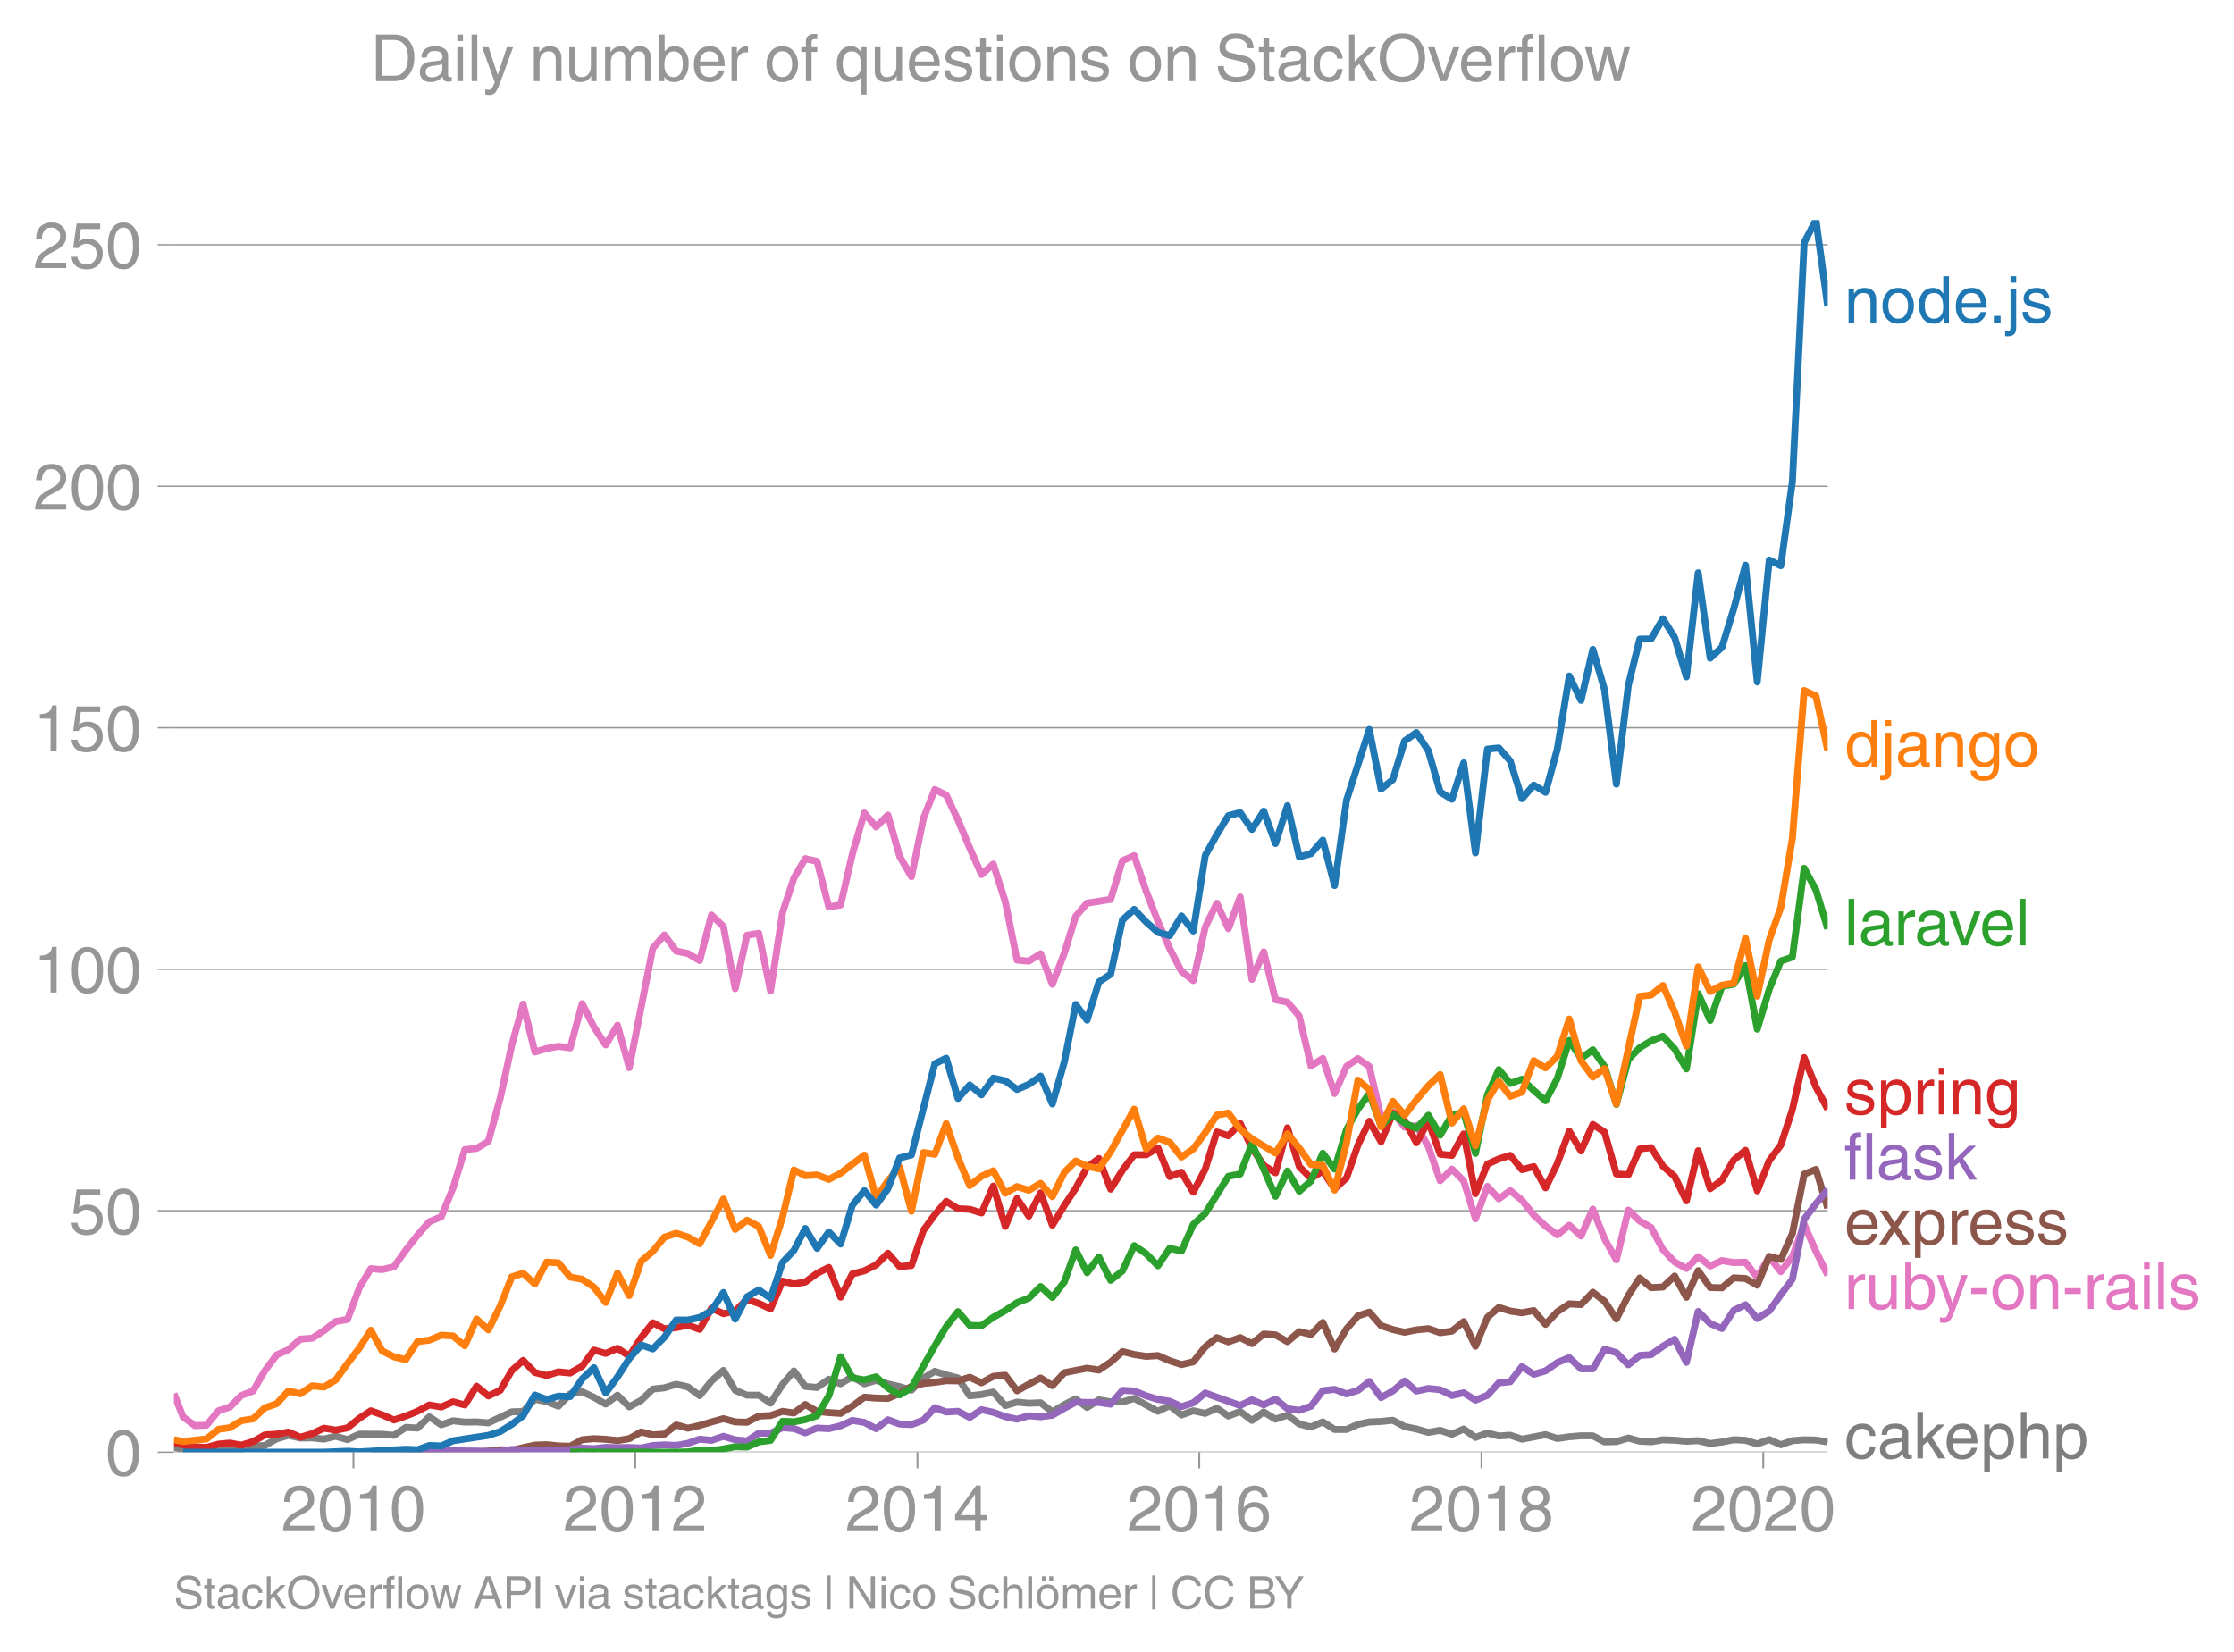 <svg height="475.651" viewBox="0 0 482.399 356.738" width="643.199" xmlns="http://www.w3.org/2000/svg" xmlns:xlink="http://www.w3.org/1999/xlink"><defs><style>*{stroke-linecap:butt;stroke-linejoin:round}</style></defs><g id="figure_1"><path d="M0 356.738h482.399V0H0z" fill="none" id="patch_1"/><g id="axes_1"><path d="M37.556 313.628h357.12V47.516H37.556z" fill="none" id="patch_2"/><path clip-path="url(#pf73371655e)" d="M37.556 312.585l1.96.471 2.541.398 2.543.04 7.5-.505 2.545-.682 2.543-.126 2.542-1.439 2.543-.748 2.584.572 2.542-.032 2.545.268 2.54-.616 2.543.717 2.584-1.178 4.917.034 2.544.219 2.542-1.7 2.543.135 2.542-2.423 2.585 1.716 2.542-.858 2.544.286 2.541-.042 2.543.21 5.043-2.39 2.458-.066 2.544-2.657 2.542.504 2.543.992 2.542-2.64 2.585-.472 2.542 1.2 2.544 1.458 2.541-1.91 2.543 2.516 2.584-1.413 2.5-2.427 2.5-.265 2.544-.776 2.543.574 2.542 1.895 2.543-3.173 2.584-2.288 2.542 4.313 2.545 1.037 2.54.006 2.543 1.71 2.584-4.038 2.46-2.91 2.457 3.347 2.544.222 2.542-1.77 2.543.97 2.543-1.541 2.584 1.547 2.542-.735 2.544.769 2.541.587 2.543.759 2.584-2.625 2.46-1.455 2.457.782 2.544.661 2.542 3.848 2.543-.267 2.542-.54 2.585 2.927 2.542-.753 2.544.248 2.541-.109 2.543 1.96 2.584-1.548 2.459-1.249 2.457 1.855 2.545-1.643 2.542.431 2.543.02 2.542-.76 5.127 2.777 2.544-1.23 2.541 2.03 2.543-.919 2.584.572 2.5-1.117 2.5 1.69 2.544-.991 2.542 1.932 2.543-1.828 2.543 1.56 2.584-.876 2.542 1.924 2.545.633 2.54-1.085 2.543 1.624h2.584l2.46-1.085 2.457-.53 2.544-.113 2.542-.257 2.543 1.37 2.542.514 2.585.74 2.542-.455 2.544.859 2.541-1.137 2.543 1.81 2.584-.942 2.46.637 2.456-.166 2.545.851 5.085-.973 2.542.828 2.585-.37 2.542-.215 2.544.013 2.541 1.308 2.543-.063 2.584-.774 2.459.678 2.457.13 2.545-.423 2.542.086 2.543.227 2.542-.126 2.584.606 2.543-.306 2.544-.501 2.541.118 2.542.79 2.585-.942 2.5 1.107 2.5-.872 2.544-.187 2.542.053 2.543.4h0" fill="none" stroke="#7f7f7f" stroke-linecap="square" stroke-width="1.5" id="line2d_1"/><g id="matplotlib.axis_1"><g id="xtick_1"><g id="line2d_2"><defs><path d="M0 0v3.5" id="mdd33cb962c" stroke="#969696" stroke-width=".4"/></defs><use x="76.319" xlink:href="#mdd33cb962c" y="313.628" fill="#969696" stroke="#969696" stroke-width=".4"/></g><g transform="matrix(.14 0 0 -.14 60.748 330.678)" fill="#969696" id="text_1"><defs><path d="M4.39 45.125q0 12.39 6.391 18.781 6.406 6.407 17.938 6.407 9.656 0 15.812-5.86 6.157-5.86 6.157-15.14 0-7.22-3.547-12.188-3.532-4.953-10.422-8.703l-12.11-6.64Q13.922 15.921 12.5 8.296h38.188V0H2.593q.39 9.906 4.297 16.5 3.906 6.594 12.203 11.375l12.593 7.328q5.032 2.89 7.329 5.984 2.297 3.094 2.297 8.516 0 5.375-3.766 9.031-3.75 3.672-10.156 3.672-7.078 0-10.594-4.672-3.516-4.656-3.61-12.609z" id="HelveticaWorld-Regular-50"/><path d="M42.484 34.188q0 14.109-3.734 21.156-3.734 7.062-10.969 7.062-7.078 0-10.89-7.062-3.797-7.047-3.797-21.157 0-13.671 3.75-20.937Q20.609 6 27.78 6q7.235 0 10.969 7 3.734 7.016 3.734 21.188zm9.422 0q0-17.297-6.25-26.704-6.25-9.39-17.875-9.39-12.062 0-18.062 9.734-6 9.75-6 26.36 0 17.03 6.14 26.578 6.157 9.547 17.922 9.547 11.625 0 17.875-9.5t6.25-26.626z" id="HelveticaWorld-Regular-48"/><path d="M35.89 0h-9.374v49.906H10.109v6.985q8.594.28 12.782 2.75Q27.094 62.109 29 70.313h6.89z" id="HelveticaWorld-Regular-49"/></defs><use xlink:href="#HelveticaWorld-Regular-50"/><use x="55.615" xlink:href="#HelveticaWorld-Regular-48"/><use x="111.23" xlink:href="#HelveticaWorld-Regular-49"/><use x="166.846" xlink:href="#HelveticaWorld-Regular-48"/></g></g><g id="xtick_2"><use x="137.173" xlink:href="#mdd33cb962c" y="313.628" fill="#969696" stroke="#969696" stroke-width=".4" id="line2d_3"/><g transform="matrix(.14 0 0 -.14 121.602 330.678)" fill="#969696" id="text_2"><use xlink:href="#HelveticaWorld-Regular-50"/><use x="55.615" xlink:href="#HelveticaWorld-Regular-48"/><use x="111.23" xlink:href="#HelveticaWorld-Regular-49"/><use x="166.846" xlink:href="#HelveticaWorld-Regular-50"/></g></g><g id="xtick_3"><use x="198.11" xlink:href="#mdd33cb962c" y="313.628" fill="#969696" stroke="#969696" stroke-width=".4" id="line2d_4"/><g transform="matrix(.14 0 0 -.14 182.54 330.678)" fill="#969696" id="text_3"><defs><path d="M10.594 24.703h22.61v31.89h-.188zM42 17.093V0h-8.797v17.094H2.484v8.593L34.72 70.314H42v-45.61h10.297v-7.61z" id="HelveticaWorld-Regular-52"/></defs><use xlink:href="#HelveticaWorld-Regular-50"/><use x="55.615" xlink:href="#HelveticaWorld-Regular-48"/><use x="111.23" xlink:href="#HelveticaWorld-Regular-49"/><use x="166.846" xlink:href="#HelveticaWorld-Regular-52"/></g></g><g id="xtick_4"><use x="258.964" xlink:href="#mdd33cb962c" y="313.628" fill="#969696" stroke="#969696" stroke-width=".4" id="line2d_5"/><g transform="matrix(.14 0 0 -.14 243.393 330.678)" fill="#969696" id="text_4"><defs><path d="M14.11 21.578q0-6.875 4.093-11.234Q22.313 6 28.906 6q6.297 0 10.032 4.438 3.734 4.453 3.734 11.687 0 6.297-3.688 10.547-3.687 4.25-10.468 4.25-6.594 0-10.5-4.156-3.907-4.157-3.907-11.188zM41.702 51.61q-.984 5.375-3.984 8.078-3 2.72-8.125 2.72-8.11 0-12.36-7.923-4.25-7.906-4.343-18.109l.203-.188q5.61 8.641 16.687 8.641 8.844 0 15.438-5.86 6.593-5.859 6.593-16.452 0-10.5-6.25-17.47-6.25-6.952-16.843-6.952-12.219 0-18.563 8.687-6.344 8.703-6.344 25.938 0 16.593 6.485 27.093 6.5 10.5 19.484 10.5 8.407 0 14.219-5.015 5.813-5 6.297-13.688z" id="HelveticaWorld-Regular-54"/></defs><use xlink:href="#HelveticaWorld-Regular-50"/><use x="55.615" xlink:href="#HelveticaWorld-Regular-48"/><use x="111.23" xlink:href="#HelveticaWorld-Regular-49"/><use x="166.846" xlink:href="#HelveticaWorld-Regular-54"/></g></g><g id="xtick_5"><use x="319.901" xlink:href="#mdd33cb962c" y="313.628" fill="#969696" stroke="#969696" stroke-width=".4" id="line2d_6"/><g transform="matrix(.14 0 0 -.14 304.33 330.678)" fill="#969696" id="text_5"><defs><path d="M27.594 40.578q5.422 0 8.953 3.094 3.547 3.11 3.547 8.234 0 4.594-3.407 7.547-3.39 2.953-9.687 2.953-5.61 0-8.672-3.11-3.047-3.093-3.047-7.874 0-5.125 3.813-7.984 3.812-2.86 8.5-2.86zm.093-7.562q-6.78 0-10.64-3.766-3.86-3.766-3.86-9.234 0-6.297 3.907-10.157Q21 6 28.219 6q6.406 0 10.234 3.86 3.828 3.859 3.828 10.265 0 5.469-3.828 9.172-3.828 3.719-10.766 3.719zM49.22 52.203q0-10.594-9.032-14.797 6.204-2.781 8.86-7.36 2.656-4.562 2.656-9.733 0-10.016-6.453-16.125-6.438-6.094-17.375-6.094-9.563 0-16.813 5.25-7.25 5.25-7.25 17.062 0 11.922 11.907 16.907-9.516 3.796-9.516 13.671 0 8.297 5.64 13.813 5.641 5.516 15.641 5.516 10.016 0 15.875-5.204 5.86-5.203 5.86-12.906z" id="HelveticaWorld-Regular-56"/></defs><use xlink:href="#HelveticaWorld-Regular-50"/><use x="55.615" xlink:href="#HelveticaWorld-Regular-48"/><use x="111.23" xlink:href="#HelveticaWorld-Regular-49"/><use x="166.846" xlink:href="#HelveticaWorld-Regular-56"/></g></g><g id="xtick_6"><use x="380.755" xlink:href="#mdd33cb962c" y="313.628" fill="#969696" stroke="#969696" stroke-width=".4" id="line2d_7"/><g transform="matrix(.14 0 0 -.14 365.184 330.678)" fill="#969696" id="text_6"><use xlink:href="#HelveticaWorld-Regular-50"/><use x="55.615" xlink:href="#HelveticaWorld-Regular-48"/><use x="111.23" xlink:href="#HelveticaWorld-Regular-50"/><use x="166.846" xlink:href="#HelveticaWorld-Regular-48"/></g></g></g><g id="matplotlib.axis_2"><g id="ytick_1"><path clip-path="url(#pf73371655e)" d="M37.556 313.628h357.12" fill="none" stroke="#969696" stroke-linecap="square" stroke-width=".3" id="line2d_8"/><g id="line2d_9"><defs><path d="M0 0h-3.5" id="m7db950296c" stroke="#969696" stroke-width=".3"/></defs><use x="37.556" xlink:href="#m7db950296c" y="313.628" fill="#969696" stroke="#969696" stroke-width=".3"/></g><use xlink:href="#HelveticaWorld-Regular-48" transform="matrix(.14 0 0 -.14 22.77 318.653)" fill="#969696" id="text_7"/></g><g id="ytick_2"><path clip-path="url(#pf73371655e)" d="M37.556 261.476h357.12" fill="none" stroke="#969696" stroke-linecap="square" stroke-width=".3" id="line2d_10"/><use x="37.556" xlink:href="#m7db950296c" y="261.476" fill="#969696" stroke="#969696" stroke-width=".3" id="line2d_11"/><g transform="matrix(.14 0 0 -.14 14.985 266.5)" fill="#969696" id="text_8"><defs><path d="M14.703 40.922q5.813 4.39 13.625 4.39 9.469 0 16.281-6.296 6.813-6.297 6.813-16.22 0-10.78-6.578-17.796-6.563-7-18.422-7-10.313 0-16.266 5.047Q4.203 8.109 3.22 17.39h9.094q.671-5.672 4.437-8.672 3.766-3 10.453-3 6.485 0 10.64 4.484Q42 14.703 42 21.688q0 7.125-4.36 11.421-4.343 4.297-11.218 4.297-7.813 0-13.047-6.687l-7.563.39 5.266 37.594h36.438v-8.5H17.672z" id="HelveticaWorld-Regular-53"/></defs><use xlink:href="#HelveticaWorld-Regular-53"/><use x="55.615" xlink:href="#HelveticaWorld-Regular-48"/></g></g><g id="ytick_3"><path clip-path="url(#pf73371655e)" d="M37.556 209.323h357.12" fill="none" stroke="#969696" stroke-linecap="square" stroke-width=".3" id="line2d_12"/><use x="37.556" xlink:href="#m7db950296c" y="209.323" fill="#969696" stroke="#969696" stroke-width=".3" id="line2d_13"/><g transform="matrix(.14 0 0 -.14 7.2 214.348)" fill="#969696" id="text_9"><use xlink:href="#HelveticaWorld-Regular-49"/><use x="55.615" xlink:href="#HelveticaWorld-Regular-48"/><use x="111.23" xlink:href="#HelveticaWorld-Regular-48"/></g></g><g id="ytick_4"><path clip-path="url(#pf73371655e)" d="M37.556 157.17h357.12" fill="none" stroke="#969696" stroke-linecap="square" stroke-width=".3" id="line2d_14"/><use x="37.556" xlink:href="#m7db950296c" y="157.171" fill="#969696" stroke="#969696" stroke-width=".3" id="line2d_15"/><g transform="matrix(.14 0 0 -.14 7.2 162.196)" fill="#969696" id="text_10"><use xlink:href="#HelveticaWorld-Regular-49"/><use x="55.615" xlink:href="#HelveticaWorld-Regular-53"/><use x="111.23" xlink:href="#HelveticaWorld-Regular-48"/></g></g><g id="ytick_5"><path clip-path="url(#pf73371655e)" d="M37.556 105.019h357.12" fill="none" stroke="#969696" stroke-linecap="square" stroke-width=".3" id="line2d_16"/><use x="37.556" xlink:href="#m7db950296c" y="105.019" fill="#969696" stroke="#969696" stroke-width=".3" id="line2d_17"/><g transform="matrix(.14 0 0 -.14 7.2 110.043)" fill="#969696" id="text_11"><use xlink:href="#HelveticaWorld-Regular-50"/><use x="55.615" xlink:href="#HelveticaWorld-Regular-48"/><use x="111.23" xlink:href="#HelveticaWorld-Regular-48"/></g></g><g id="ytick_6"><path clip-path="url(#pf73371655e)" d="M37.556 52.866h357.12" fill="none" stroke="#969696" stroke-linecap="square" stroke-width=".3" id="line2d_18"/><use x="37.556" xlink:href="#m7db950296c" y="52.866" fill="#969696" stroke="#969696" stroke-width=".3" id="line2d_19"/><g transform="matrix(.14 0 0 -.14 7.2 57.89)" fill="#969696" id="text_12"><use xlink:href="#HelveticaWorld-Regular-50"/><use x="55.615" xlink:href="#HelveticaWorld-Regular-53"/><use x="111.23" xlink:href="#HelveticaWorld-Regular-48"/></g></g></g><path clip-path="url(#pf73371655e)" d="M37.556 300.981l1.96 5.01 2.541 1.9 2.543-.084 2.584-3.129 2.46-.81 2.457-2.487 2.544-.965 2.543-4.385 2.542-3.403 2.543-1.14 2.584-2.287 2.542-.189 2.545-1.628 2.54-1.988 2.543-.435 2.584-6.864 2.46-4.105 2.457.202 2.544-.619 2.542-3.553 2.543-3.261 2.542-2.896 2.585-1.077 2.542-6.215 2.544-8.287 2.541-.266 2.543-1.517 2.584-9.421 2.46-11.293 2.457-8.929 2.544 10.334 2.542-.744 2.543-.473 2.542.338 2.585-9.556 2.542 5.046 2.544 3.87 2.541-4.252 2.543 9.165 5.085-25.796 2.499-2.87 2.544 3.473 2.543.53 2.542 1.52 2.543-9.83 2.584 2.49 2.542 13.425 2.545-11.542 2.54-.418 2.543 12.464 2.584-16.924 2.46-7.456 2.457-4.22 2.544.595 2.542 9.836 2.543-.414 2.543-10.993 2.584-8.882 2.542 3.012 2.544-2.575 2.541 8.938 2.543 4.386 2.584-12.584 2.46-6.246 2.457 1.2 2.544 5.386 2.542 6.053 2.543 5.734 2.542-2.268 2.585 8.142 2.542 12.588 2.544.232 2.541-1.588 2.543 6.601 2.584-6.73 2.459-7.97 2.457-2.83 5.087-.807 2.543-8.36 2.542-1.095 2.584 7.671 2.543 6.531 2.544 5.885 2.541 4.893 2.543 2.005 2.584-11.541 2.5-5.159 2.5 5.495 2.544-6.863 2.542 17.798 2.543-5.942 2.543 10.35 2.584.505 2.542 3.018 2.545 10.777 2.54-1.633 2.543 7.588 2.584-5.888 2.46-1.665 2.457 1.699 2.544 10.991 2.542-1.166 2.543 3.287 2.542-.326 2.585 4.542 2.542 7.362 2.544-2.517 2.541 2.552 2.543 8.181 2.584-6.998 2.46 2.678 2.456-1.77 2.545 2.08 2.542 3.203 2.543 2.36 2.542 1.913 2.585-2.086 2.542 2.33 2.544-5.796 2.541 6.421 2.543 4.548 2.584-10.767 2.459 2.37 2.457 1.365 2.545 4.779 2.542 2.69 2.543 1.413 2.542-2.556 2.584 2.018 2.543-1.166 2.544.426 2.541-.078 2.542 3.275 2.585-4.442 2.5 3.205 2.5-3.238 2.544-6.97 2.542 5.826 2.543 5.125h0" fill="none" stroke="#e377c2" stroke-linecap="square" stroke-width="1.5" id="line2d_20"/><path clip-path="url(#pf73371655e)" d="M80.07 313.628l2.458-.033 2.544.033h12.754l2.544-.1 2.541.1 2.543-.235 2.584-.303 2.46.128 2.457-.566 2.544-.554 2.542-.085 2.543.26 2.542.077 2.585-1.413 2.542-.23 2.544.129 2.541.289 2.543-.424 2.584-1.447 2.5.634 2.5-.163 2.544-1.973 2.543.695 2.542-.59 2.543-.756 2.584-.707 2.542.698 2.545.076 2.54-1.328 2.543-.119 2.584-.908 2.46.36 2.457-1.84 2.544 1.499 2.542.25 2.543.167 2.543-1.58 2.584-1.918 2.542.195 2.544.074 2.541-1.117 2.543-1.474 2.584-.639 2.46-.249 2.457-.357 2.544.042 2.542-.782 2.543 1.2 2.542-1.402 2.585-.235 2.542 3.375 2.544-1.424 2.541-1.358 2.543 1.661 2.584-2.793 2.459-.497 2.457-.478 2.545.403 2.542-1.716 2.543-2.282 2.542.634 2.584.404 2.543-.169 2.544 1.11 2.541.837 2.543-.6 2.584-3.23 2.5-2.001 2.5.923 2.544-.933 2.542 1.303 2.543-2.068 2.543.184 2.584 1.48 2.542-2.185 2.545.604 2.54-2.586 2.543 5.75 2.584-4.375 2.46-2.78 2.457-.82 2.544 2.92 2.542.848 2.543.578 2.542-.51 2.585-.27 2.542.884 2.544-.345 2.541-2.054 2.543 5.317 2.584-6.258 2.46-2.116 2.456.77 2.545.375 2.542-.476 2.543 2.98 2.542-2.71 2.585-1.716 2.542.149 2.544-2.673 2.541 1.977 2.543 3.81 2.584-5.08 2.459-3.776 2.457 2.093 2.545-.141 2.542-2.382 2.543 4.607 2.542-5.751 2.584 3.634 2.543.066 2.544-2.152 2.541.135 2.542 1.446 2.585-6.225 2.5.68 2.5-5.592 2.544-12.839 2.542-1.024 2.543 8.36" fill="none" stroke="#8c564b" stroke-linecap="square" stroke-width="1.5" id="line2d_21"/><g transform="matrix(.14 0 0 -.14 398.247 69.702)" fill="#1f77b4" id="text_13"><defs><path d="M49.219 0h-8.844v32.172q0 7.422-2.594 10.578-2.578 3.156-8.578 3.156-5.906 0-9.875-4.5-3.953-4.484-3.953-12.89V0H6.594v52.297h8.297v-7.375h.203q6.203 8.89 15.812 8.89 8.89 0 13.594-4.718 4.719-4.703 4.719-13.5z" id="HelveticaWorld-Regular-110"/><path d="M12.703 26.219q0-8.735 3.953-14.375 3.953-5.64 11.219-5.64 7.531 0 11.438 5.905 3.906 5.907 3.906 14.11 0 8.297-3.907 14.078-3.906 5.797-11.437 5.797-6.969 0-11.078-5.453-4.094-5.438-4.094-14.422zm-8.984 0q0 11.672 6.484 19.625 6.5 7.968 17.672 7.968 11.438 0 17.875-8.062 6.453-8.047 6.453-19.531 0-11.516-6.406-19.625-6.39-8.11-17.922-8.11-11.078 0-17.625 7.86-6.531 7.86-6.531 19.875z" id="HelveticaWorld-Regular-111"/><path d="M13.094 26.313q0-9.704 3.844-14.954 3.859-5.25 10.265-5.25 6.094 0 10.188 4.485 4.109 4.5 4.109 13.094 0 11.03-3.5 16.625-3.484 5.593-10.61 5.593-6.78 0-10.546-4.453-3.75-4.437-3.75-15.14zM50.39 0h-8.297v7.172h-.203q-4.97-8.688-15.078-8.688-10.891 0-16.86 8.297Q4 15.094 4 27.688q0 11.625 5.906 18.875 5.922 7.25 15.875 7.25 9.813 0 15.625-8.891l.203.594V71.78h8.782z" id="HelveticaWorld-Regular-100"/><path d="M42.484 30.328q-.687 8.485-4.5 12.031-3.797 3.547-10.109 3.547-6.39 0-10.328-4.5-3.922-4.484-4.172-11.078zm8.391-13.922q-1.453-8.11-7.953-13.422-5.719-4.5-15.047-4.593-10.984.093-17.438 7.203Q4 12.704 4 24.704q0 13.78 6.64 21.437 6.641 7.672 18.47 7.672 10.593 0 16.546-7.922 5.953-7.907 5.953-22.594H13.375q0-8.203 3.813-12.703Q21 6.109 28.608 6.109q5.375 0 9.235 3.235 3.86 3.25 4.25 7.062z" id="HelveticaWorld-Regular-101"/><path d="M19.094 0H8.687v10.594h10.407z" id="HelveticaWorld-Regular-46"/><path d="M15.375 61.813H6.594v9.968h8.781zm0-69.532q0-7.468-3.547-10.375Q8.297-21 2-21q-1.797 0-3.703.297v7.61H.594q3.703 0 4.843 1.109 1.157 1.093 1.157 5.296v58.985h8.781z" id="HelveticaWorld-Regular-106"/><path d="M36.078 37.406q-.187 4.688-3.344 6.735-3.14 2.047-9.047 2.047-4.296 0-7.359-1.907-3.047-1.89-3.047-5.468 0-2.829 1.797-4.172 1.813-1.344 7.828-2.86l8.688-2.187q7.906-2 11.297-5.11 3.406-3.093 3.406-8.656 0-7.719-5.64-12.531-5.641-4.813-15.063-4.813-11 0-16.64 4.563-5.626 4.578-5.735 13.75h8.5q.203-5.422 3.594-8.063 3.39-2.625 10.171-2.625 5.516 0 8.766 2.188 3.25 2.203 3.25 6.11 0 2.78-2.11 4.437-2.093 1.672-8.296 3.078l-10.203 2.5q-6.203 1.562-9.157 4.656-2.953 3.094-2.953 8.031 0 7.72 5.516 12.203 5.531 4.5 14.406 4.5 9.485 0 14.531-4.624 5.047-4.61 5.344-11.782z" id="HelveticaWorld-Regular-115"/></defs><use xlink:href="#HelveticaWorld-Regular-110"/><use x="55.176" xlink:href="#HelveticaWorld-Regular-111"/><use x="111.084" xlink:href="#HelveticaWorld-Regular-100"/><use x="168.066" xlink:href="#HelveticaWorld-Regular-101"/><use x="221.986" xlink:href="#HelveticaWorld-Regular-46"/><use x="249.77" xlink:href="#HelveticaWorld-Regular-106"/><use x="271.791" xlink:href="#HelveticaWorld-Regular-115"/></g><g transform="matrix(.14 0 0 -.14 398.247 165.557)" fill="#ff7f0e" id="text_14"><defs><path d="M38.375 26.703q-.969-1.015-3.828-1.656-2.86-.625-10.672-1.656-5.766-.688-8.469-2.844-2.703-2.14-2.703-5.656 0-4.297 2.281-6.688 2.297-2.39 7.329-2.39 6.296 0 11.171 3.578 4.891 3.593 4.891 8.718zM6.203 36.375q.297 8.844 5.734 13.14 5.454 4.297 15.844 4.297 8.297 0 13.907-3.765 5.624-3.75 5.624-10.844V9.078Q47.313 6 50.094 6q1.125 0 2.89.39V0Q50.594-.984 48-.984q-4.5 0-6.703 1.921-2.188 1.938-2.281 6.047-7.516-8.5-18.891-8.5-7.422 0-11.922 4.204Q3.72 6.89 3.72 13.624q0 6.89 3.906 11.125Q11.531 29 19 29.89l15.516 1.891q4.203.64 4.203 6.203 0 4.11-3.047 6.297-3.047 2.203-9.25 2.203-5.516 0-8.485-2.437-2.953-2.438-3.53-7.672z" id="HelveticaWorld-Regular-97"/><path d="M12.984 26.313q0-9.61 3.813-14.907Q20.609 6.11 27.094 6.11q6.312 0 10.312 4.579 4 4.593 4 13 0 11.03-3.5 16.625-3.484 5.593-10.61 5.593-7.171 0-10.75-4.765-3.562-4.766-3.562-14.828zM49.812 2.983q0-12.609-6.062-18.797-6.047-6.203-18.266-6.203-8.78 0-13.984 4.047Q6.297-13.922 5.516-6.39h8.796q.672-3.812 3.532-6.062 2.86-2.25 8.281-2.25 7.375 0 11.125 3.969 3.766 3.953 3.766 12.828v3.719h-.188q-4.937-7.329-13.922-7.329-11.187 0-17.093 8.25-5.907 8.25-5.907 20.953 0 11.625 5.953 18.875 5.97 7.25 15.829 7.25 9.906 0 15.625-8.89h.187v7.375h8.313z" id="HelveticaWorld-Regular-103"/></defs><use xlink:href="#HelveticaWorld-Regular-100"/><use x="56.982" xlink:href="#HelveticaWorld-Regular-106"/><use x="79.004" xlink:href="#HelveticaWorld-Regular-97"/><use x="133.936" xlink:href="#HelveticaWorld-Regular-110"/><use x="189.111" xlink:href="#HelveticaWorld-Regular-103"/><use x="245.02" xlink:href="#HelveticaWorld-Regular-111"/></g><g transform="matrix(.14 0 0 -.14 398.247 204.172)" fill="#2ca02c" id="text_15"><defs><path d="M15.375 0H6.594v71.781h8.781z" id="HelveticaWorld-Regular-108"/><path d="M15.375 0H6.594v52.297h8.297v-8.688h.203q5.703 10.203 14.687 10.203 1.422 0 2.297-.296V44.39h-3.266q-5.906 0-9.671-4.016-3.766-4-3.766-9.953z" id="HelveticaWorld-Regular-114"/><path d="M39.406 52.297h9.625L29.11 0h-9.437L.594 52.297h10.203L24.422 9.719h.187z" id="HelveticaWorld-Regular-118"/></defs><use xlink:href="#HelveticaWorld-Regular-108"/><use x="22.021" xlink:href="#HelveticaWorld-Regular-97"/><use x="76.953" xlink:href="#HelveticaWorld-Regular-114"/><use x="108.521" xlink:href="#HelveticaWorld-Regular-97"/><use x="161.203" xlink:href="#HelveticaWorld-Regular-118"/><use x="208.813" xlink:href="#HelveticaWorld-Regular-101"/><use x="264.232" xlink:href="#HelveticaWorld-Regular-108"/></g><g transform="matrix(.14 0 0 -.14 398.247 240.665)" fill="#d62728" id="text_16"><defs><path d="M14.984 23.688q0-8.407 4.094-13 4.11-4.579 10.219-4.579 6.687 0 10.39 5.438 3.72 5.453 3.72 14.765 0 10.22-3.563 14.907-3.563 4.687-10.735 4.687-6.984 0-10.562-5.5-3.563-5.5-3.563-16.718zm-8.39 28.609h8.297v-7.375h.203q5.61 8.89 15.625 8.89 10.11 0 15.937-7.359 5.828-7.344 5.828-18.766 0-12.796-5.953-21Q40.578-1.515 29.5-1.515q-9.094 0-13.922 7.032h-.203v-26.22H6.594z" id="HelveticaWorld-Regular-112"/><path d="M6.594 61.813v9.968h8.781v-9.969zM15.375 0H6.594v52.297h8.781z" id="HelveticaWorld-Regular-105"/></defs><use xlink:href="#HelveticaWorld-Regular-115"/><use x="50" xlink:href="#HelveticaWorld-Regular-112"/><use x="106.494" xlink:href="#HelveticaWorld-Regular-114"/><use x="139.063" xlink:href="#HelveticaWorld-Regular-105"/><use x="161.084" xlink:href="#HelveticaWorld-Regular-110"/><use x="216.26" xlink:href="#HelveticaWorld-Regular-103"/></g><g transform="matrix(.14 0 0 -.14 398.247 254.757)" fill="#9467bd" id="text_17"><defs><path d="M17.188 45.016V0H8.405v45.016H1.22v7.28h7.187v8.985q0 5.907 3.578 8.703 3.594 2.813 10.032 2.813 2.203 0 3.968-.188v-7.906q-1.562.188-3.578.188-2.922 0-4.078-1.438-1.14-1.437-1.14-4.656v-6.5h8.796v-7.281z" id="HelveticaWorld-Regular-102"/><path d="M50 0H38.719L22.406 26.422l-7.312-6.594V0h-8.5v71.781h8.5v-41.61l22.5 22.126H48.78L28.813 32.813z" id="HelveticaWorld-Regular-107"/></defs><use xlink:href="#HelveticaWorld-Regular-102"/><use x="27.686" xlink:href="#HelveticaWorld-Regular-108"/><use x="49.707" xlink:href="#HelveticaWorld-Regular-97"/><use x="104.639" xlink:href="#HelveticaWorld-Regular-115"/><use x="154.639" xlink:href="#HelveticaWorld-Regular-107"/></g><g transform="matrix(.14 0 0 -.14 398.247 268.757)" fill="#8c564b" id="text_18"><defs><path d="M49.031 0H37.703l-12.89 19.672L12.203 0H1.125l18.266 26.906L2 52.296h11.188l12.109-18.405L37.5 52.297h10.688l-17.579-25.39z" id="HelveticaWorld-Regular-120"/></defs><use xlink:href="#HelveticaWorld-Regular-101"/><use x="52.545" xlink:href="#HelveticaWorld-Regular-120"/><use x="102.545" xlink:href="#HelveticaWorld-Regular-112"/><use x="159.039" xlink:href="#HelveticaWorld-Regular-114"/><use x="190.607" xlink:href="#HelveticaWorld-Regular-101"/><use x="246.027" xlink:href="#HelveticaWorld-Regular-115"/><use x="296.027" xlink:href="#HelveticaWorld-Regular-115"/></g><g transform="matrix(.14 0 0 -.14 398.247 282.709)" fill="#e377c2" id="text_19"><defs><path d="M6.11 52.297h8.78V17.578q0-5.765 2.61-8.625Q20.125 6.11 25 6.11q6.781 0 10.594 4.797 3.812 4.813 3.812 12.578v28.813h8.782V0H39.89v7.625l-.188.188q-4.984-9.329-16.61-9.329-7.515 0-12.25 4.094Q6.11 6.688 6.11 14.703z" id="HelveticaWorld-Regular-117"/><path d="M43.406 26.313q0 10.5-3.718 15.046-3.704 4.547-10.579 4.547-6.984-.11-10.562-5.453Q14.984 35.11 14.984 25q0-10.297 4.297-14.594Q23.578 6.11 29.297 6.11q6.5 0 10.297 5.344 3.812 5.344 3.812 14.86zM6.594 0v71.781h8.781V45.703h.203q5.61 8.11 15.14 8.11 9.766 0 15.766-7.25t6-18.876q0-13.093-6.062-21.156Q40.375-1.516 29.5-1.516q-9.578 0-14.406 8.016h-.203V0z" id="HelveticaWorld-Regular-98"/><path d="M39.016 52.297h9.562L29.891.984q-.5-1.375-.985-2.593-4.25-11.329-7.328-15.547-3.078-4.235-9.953-4.235-3.61 0-5.906.782v8.015q2.484-.89 5.468-.89 3.22 0 4.704 2.03 1.5 2.032 4.421 9.938L.875 52.297h9.922L24.812 9.719H25z" id="HelveticaWorld-Regular-121"/><path d="M28.906 23.188H4.391v8.984h24.515z" id="HelveticaWorld-Regular-45"/></defs><use xlink:href="#HelveticaWorld-Regular-114"/><use x="32.568" xlink:href="#HelveticaWorld-Regular-117"/><use x="87.354" xlink:href="#HelveticaWorld-Regular-98"/><use x="141.848" xlink:href="#HelveticaWorld-Regular-121"/><use x="191.457" xlink:href="#HelveticaWorld-Regular-45"/><use x="224.758" xlink:href="#HelveticaWorld-Regular-111"/><use x="280.666" xlink:href="#HelveticaWorld-Regular-110"/><use x="335.842" xlink:href="#HelveticaWorld-Regular-45"/><use x="369.143" xlink:href="#HelveticaWorld-Regular-114"/><use x="400.711" xlink:href="#HelveticaWorld-Regular-97"/><use x="455.643" xlink:href="#HelveticaWorld-Regular-105"/><use x="477.664" xlink:href="#HelveticaWorld-Regular-108"/><use x="499.686" xlink:href="#HelveticaWorld-Regular-115"/></g><g transform="matrix(.14 0 0 -.14 398.247 314.979)" fill="#7f7f7f" id="text_20"><defs><path d="M39.594 34.719q-1.89 11.187-12.39 11.187-6.5 0-10.454-5.203-3.953-5.203-3.953-14.484 0-10.11 3.656-15.11 3.672-5 10.64-5 4.688 0 8.11 3.438 3.422 3.437 4.39 8.953h8.5q-1.312-9.703-6.859-14.86-5.547-5.156-14.328-5.156-10.297 0-16.89 7.047-6.594 7.063-6.594 19.172 0 13.281 6.594 21.188 6.593 7.922 18.5 7.922 8.687 0 13.843-5.204 5.157-5.203 5.735-13.89z" id="HelveticaWorld-Regular-99"/><path d="M49.219 0h-8.844v34.188q0 6.296-2.438 9-2.437 2.718-7.953 2.718-6.797 0-10.703-4.406-3.906-4.39-3.906-12.984V0H6.594v71.781h8.781V45.312h.203q6 8.5 15.328 8.5 8.594 0 13.453-4.5 4.86-4.484 4.86-13.718z" id="HelveticaWorld-Regular-104"/></defs><use xlink:href="#HelveticaWorld-Regular-99"/><use x="51.27" xlink:href="#HelveticaWorld-Regular-97"/><use x="106.201" xlink:href="#HelveticaWorld-Regular-107"/><use x="153.826" xlink:href="#HelveticaWorld-Regular-101"/><use x="209.246" xlink:href="#HelveticaWorld-Regular-112"/><use x="265.74" xlink:href="#HelveticaWorld-Regular-104"/><use x="320.916" xlink:href="#HelveticaWorld-Regular-112"/></g><g transform="matrix(.097 0 0 -.097 37.556 347.399)" fill="#969696" id="text_21"><defs><path d="M50.39 50.781q-.296 6.844-5.109 10.719-4.797 3.875-12.656 3.875-7.922 0-12.172-3.25-4.234-3.234-4.234-9.344 0-3.265 1.843-5.61 1.86-2.343 6.641-3.468l20.516-4.687q8.297-1.813 12.297-6.875 4.015-5.047 4.015-12.313 0-10.64-7.812-16.187-7.813-5.547-20.313-5.547-9.531 0-15.031 2.437-5.484 2.453-9.734 7.766-4.25 5.328-4.25 14.89h9.093q0-8 5.313-12.406 5.328-4.39 14.5-4.39 8.89 0 13.844 3.156 4.953 3.156 4.953 8.953 0 5.281-2.953 7.89Q46.188 29 37.594 31l-15.469 3.625q-7.719 1.75-11.531 6.125Q6.78 45.125 6.78 51.516q0 9.672 6.516 15.922 6.531 6.25 18.203 6.25 13.172 0 20.328-5.5 7.156-5.485 7.688-17.407z" id="HelveticaWorld-Regular-83"/><path d="M17.188 45.016V10.984q0-2 1.093-3.046 1.11-1.047 3.938-1.047h3.375V0Q20.797-.688 19-.688q-5.516 0-8.063 2.641-2.53 2.64-2.53 8.547v34.516H1.311v7.28h7.094v14.595h8.781V52.297h8.407v-7.281z" id="HelveticaWorld-Regular-116"/><path d="M63.922 35.89q0 12.594-6.672 20.891-6.656 8.313-18.328 8.313-11.531 0-18.266-8.313-6.734-8.297-6.734-20.89 0-12.985 6.828-21.094 6.844-8.11 18.172-8.11 11.078 0 18.031 7.907 6.969 7.922 6.969 21.297zm9.953 0q0-16.062-9.281-26.937-9.266-10.86-25.672-10.86-16.516 0-25.766 10.86-9.25 10.875-9.25 26.938 0 16.109 9.25 26.953 9.25 10.843 25.766 10.843 16.89 0 25.922-11.046 9.031-11.032 9.031-26.75z" id="HelveticaWorld-Regular-79"/><path d="M25.594 0h-8.985L1.516 52.297h9.468L21 11.187h.188l10.109 41.11h9.922l10.203-41.11h.187l10.594 41.11h8.703L55.812 0h-9.234L35.984 40.484h-.187z" id="HelveticaWorld-Regular-119"/><path d="M44 29.5L33.406 61.078h-.203L21.687 29.5zm-25.297-8.594L11.188 0h-9.97l27 71.781h10.985L65.187 0H54.594l-7.078 20.906z" id="HelveticaWorld-Regular-65"/><path d="M17.828 38.625H37.11q7.282 0 10.938 3.188 3.656 3.203 3.656 9.703 0 5.812-3.516 8.89-3.515 3.078-10.687 3.078H17.828zm0-38.625H8.11v71.781h32.266q9.625 0 15.484-5.594 5.86-5.593 5.86-14.578 0-9.328-5.672-15.312-5.656-5.969-15.672-5.969H17.828z" id="HelveticaWorld-Regular-80"/><path d="M17.828 0H8.11v71.781h9.72z" id="HelveticaWorld-Regular-73"/><path d="M9.422 73.688h7.281V-1.906H9.422z" id="HelveticaWorld-Regular-124"/><path d="M55.61 71.781h9.374V0h-10.78L17.577 58.016h-.187V0H8.109v71.781h11.375l35.938-57.969h.187z" id="HelveticaWorld-Regular-78"/><path d="M12.703 26.219q0-8.735 3.953-14.375 3.953-5.64 11.219-5.64 7.531 0 11.438 5.905 3.906 5.907 3.906 14.11 0 8.297-3.907 14.078-3.906 5.797-11.437 5.797-6.969 0-11.078-5.453-4.094-5.438-4.094-14.422zm-8.984 0q0 11.672 6.484 19.625 6.5 7.968 17.672 7.968 11.438 0 17.875-8.062 6.453-8.047 6.453-19.531 0-11.516-6.406-19.625-6.39-8.11-17.922-8.11-11.078 0-17.625 7.86-6.531 7.86-6.531 19.875zm36.734 35.406H31.47v10.156h8.984zm-16.219 0H15.25v10.156h8.984z" id="HelveticaWorld-Regular-246"/><path d="M6.594 52.297h8.297v-7.375h.203q5.906 8.89 15.812 8.89 9.813 0 13.922-8.5 3.75 4.594 7.266 6.547 3.515 1.953 8.703 1.953 6.781 0 11.484-4.453Q77 44.922 77 36.187V0h-8.781v33.797q0 6.094-2.297 9.094-2.297 3.015-7.422 3.015-5.172 0-8.75-4.203-3.563-4.203-3.563-9.812V0h-8.78v36.188q0 4.53-2.11 7.124-2.094 2.594-6.094 2.594-6.297 0-10.062-4.687-3.766-4.688-3.766-12.703V0H6.594z" id="HelveticaWorld-Regular-109"/><path d="M58.016 50.203q-1.625 7.313-6.782 11.094-5.14 3.797-13.343 3.797-10.594 0-17.047-7.703-6.438-7.688-6.438-20.766 0-15.14 6.094-22.547 6.11-7.39 17.688-7.39 7.609 0 13.093 5.046 5.5 5.063 7.407 14.688h9.421Q66.22 12.594 57.625 5.344t-20.906-7.25q-14.703 0-23.516 10.11Q4.391 18.311 4.391 36.28q0 17.328 9.203 27.36 9.203 10.047 24.297 10.047 12.5 0 20.265-6.454 7.766-6.437 9.235-17.03z" id="HelveticaWorld-Regular-67"/><path d="M8.11 71.781h31.484q9.281 0 14.797-5.031 5.515-5.031 5.515-13.031 0-4.844-2.422-8.828-2.406-3.97-7.187-6.172 6.687-2.532 9.828-6.735 3.156-4.203 3.156-10.797 0-9.265-6.687-15.234Q49.906 0 38.922 0H8.109zm9.562-63.484h20.703q7.625 0 11.422 3.531 3.812 3.547 3.812 9.563 0 6.093-4.25 9.093Q45.125 33.5 36.812 33.5h-19.14zm0 33.11h17.625q7.719 0 11.312 2.796 3.594 2.813 3.594 8.781 0 5.125-3.406 7.813-3.39 2.687-11.39 2.687H17.671z" id="HelveticaWorld-Regular-66"/><path d="M37.313 0h-9.72v28.906L.485 71.781h11.329l20.609-34.469 20.562 34.47h11.422L37.312 28.905z" id="HelveticaWorld-Regular-89"/></defs><use xlink:href="#HelveticaWorld-Regular-83"/><use x="66.211" xlink:href="#HelveticaWorld-Regular-116"/><use x="93.896" xlink:href="#HelveticaWorld-Regular-97"/><use x="148.828" xlink:href="#HelveticaWorld-Regular-99"/><use x="200.098" xlink:href="#HelveticaWorld-Regular-107"/><use x="250.098" xlink:href="#HelveticaWorld-Regular-79"/><use x="327.881" xlink:href="#HelveticaWorld-Regular-118"/><use x="375.49" xlink:href="#HelveticaWorld-Regular-101"/><use x="430.91" xlink:href="#HelveticaWorld-Regular-114"/><use x="464.979" xlink:href="#HelveticaWorld-Regular-102"/><use x="492.664" xlink:href="#HelveticaWorld-Regular-108"/><use x="514.686" xlink:href="#HelveticaWorld-Regular-111"/><use x="569.094" xlink:href="#HelveticaWorld-Regular-119"/><use x="641.506" xlink:href="#HelveticaWorld-Regular-32"/><use x="665.92" xlink:href="#HelveticaWorld-Regular-65"/><use x="732.619" xlink:href="#HelveticaWorld-Regular-80"/><use x="797.268" xlink:href="#HelveticaWorld-Regular-73"/><use x="823.049" xlink:href="#HelveticaWorld-Regular-32"/><use x="847.463" xlink:href="#HelveticaWorld-Regular-118"/><use x="897.072" xlink:href="#HelveticaWorld-Regular-105"/><use x="919.094" xlink:href="#HelveticaWorld-Regular-97"/><use x="974.025" xlink:href="#HelveticaWorld-Regular-32"/><use x="998.439" xlink:href="#HelveticaWorld-Regular-115"/><use x="1048.439" xlink:href="#HelveticaWorld-Regular-116"/><use x="1076.125" xlink:href="#HelveticaWorld-Regular-97"/><use x="1131.057" xlink:href="#HelveticaWorld-Regular-99"/><use x="1182.326" xlink:href="#HelveticaWorld-Regular-107"/><use x="1232.326" xlink:href="#HelveticaWorld-Regular-116"/><use x="1260.012" xlink:href="#HelveticaWorld-Regular-97"/><use x="1314.943" xlink:href="#HelveticaWorld-Regular-103"/><use x="1370.852" xlink:href="#HelveticaWorld-Regular-115"/><use x="1420.852" xlink:href="#HelveticaWorld-Regular-32"/><use x="1445.266" xlink:href="#HelveticaWorld-Regular-124"/><use x="1471.242" xlink:href="#HelveticaWorld-Regular-32"/><use x="1495.656" xlink:href="#HelveticaWorld-Regular-78"/><use x="1568.752" xlink:href="#HelveticaWorld-Regular-105"/><use x="1590.773" xlink:href="#HelveticaWorld-Regular-99"/><use x="1642.043" xlink:href="#HelveticaWorld-Regular-111"/><use x="1697.951" xlink:href="#HelveticaWorld-Regular-32"/><use x="1722.365" xlink:href="#HelveticaWorld-Regular-83"/><use x="1788.576" xlink:href="#HelveticaWorld-Regular-99"/><use x="1839.846" xlink:href="#HelveticaWorld-Regular-104"/><use x="1895.021" xlink:href="#HelveticaWorld-Regular-108"/><use x="1917.043" xlink:href="#HelveticaWorld-Regular-246"/><use x="1972.951" xlink:href="#HelveticaWorld-Regular-109"/><use x="2055.959" xlink:href="#HelveticaWorld-Regular-101"/><use x="2111.379" xlink:href="#HelveticaWorld-Regular-114"/><use x="2143.947" xlink:href="#HelveticaWorld-Regular-32"/><use x="2168.361" xlink:href="#HelveticaWorld-Regular-124"/><use x="2194.338" xlink:href="#HelveticaWorld-Regular-32"/><use x="2218.752" xlink:href="#HelveticaWorld-Regular-67"/><use x="2291.066" xlink:href="#HelveticaWorld-Regular-67"/><use x="2363.381" xlink:href="#HelveticaWorld-Regular-32"/><use x="2387.795" xlink:href="#HelveticaWorld-Regular-66"/><use x="2450.607" xlink:href="#HelveticaWorld-Regular-89"/></g><g transform="matrix(.14 0 0 -.14 80.05 17.516)" fill="#969696" id="text_22"><defs><path d="M17.828 8.297h18.797q9.766 0 15.281 7.5 5.516 7.5 5.516 20.484 0 12.844-5.563 19.969-5.562 7.125-16.062 7.234H17.828zM8.11 71.78h29.094q14.11 0 22.094-9.703 7.984-9.687 7.984-25.156 0-16.61-7.984-26.766Q51.313 0 36.813 0H8.108z" id="HelveticaWorld-Regular-68"/><path d="M41.5 23.688q0 11.125-3.5 16.671-3.484 5.547-10.61 5.547-6.874 0-10.593-4.5-3.703-4.484-3.703-15.093 0-9.422 3.75-14.813 3.765-5.39 10.36-5.39 5.812 0 10.046 4.39 4.25 4.39 4.25 13.188zm8.406-44.391H41.11V5.516h-.187Q35.89-1.516 27-1.516q-10.984 0-17 8.157-6 8.156-6 21.047 0 11.421 5.906 18.765 5.922 7.36 15.875 7.36 9.907 0 15.625-8.891h.203v7.375h8.297z" id="HelveticaWorld-Regular-113"/></defs><use xlink:href="#HelveticaWorld-Regular-68"/><use x="72.021" xlink:href="#HelveticaWorld-Regular-97"/><use x="126.953" xlink:href="#HelveticaWorld-Regular-105"/><use x="148.975" xlink:href="#HelveticaWorld-Regular-108"/><use x="170.996" xlink:href="#HelveticaWorld-Regular-121"/><use x="220.605" xlink:href="#HelveticaWorld-Regular-32"/><use x="245.02" xlink:href="#HelveticaWorld-Regular-110"/><use x="300.195" xlink:href="#HelveticaWorld-Regular-117"/><use x="354.98" xlink:href="#HelveticaWorld-Regular-109"/><use x="437.988" xlink:href="#HelveticaWorld-Regular-98"/><use x="494.482" xlink:href="#HelveticaWorld-Regular-101"/><use x="549.902" xlink:href="#HelveticaWorld-Regular-114"/><use x="582.471" xlink:href="#HelveticaWorld-Regular-32"/><use x="606.885" xlink:href="#HelveticaWorld-Regular-111"/><use x="662.793" xlink:href="#HelveticaWorld-Regular-102"/><use x="690.479" xlink:href="#HelveticaWorld-Regular-32"/><use x="714.893" xlink:href="#HelveticaWorld-Regular-113"/><use x="771.387" xlink:href="#HelveticaWorld-Regular-117"/><use x="826.172" xlink:href="#HelveticaWorld-Regular-101"/><use x="881.592" xlink:href="#HelveticaWorld-Regular-115"/><use x="931.592" xlink:href="#HelveticaWorld-Regular-116"/><use x="959.277" xlink:href="#HelveticaWorld-Regular-105"/><use x="981.299" xlink:href="#HelveticaWorld-Regular-111"/><use x="1037.207" xlink:href="#HelveticaWorld-Regular-110"/><use x="1092.383" xlink:href="#HelveticaWorld-Regular-115"/><use x="1142.383" xlink:href="#HelveticaWorld-Regular-32"/><use x="1166.797" xlink:href="#HelveticaWorld-Regular-111"/><use x="1222.705" xlink:href="#HelveticaWorld-Regular-110"/><use x="1277.881" xlink:href="#HelveticaWorld-Regular-32"/><use x="1302.295" xlink:href="#HelveticaWorld-Regular-83"/><use x="1368.506" xlink:href="#HelveticaWorld-Regular-116"/><use x="1396.191" xlink:href="#HelveticaWorld-Regular-97"/><use x="1451.123" xlink:href="#HelveticaWorld-Regular-99"/><use x="1502.393" xlink:href="#HelveticaWorld-Regular-107"/><use x="1552.393" xlink:href="#HelveticaWorld-Regular-79"/><use x="1630.176" xlink:href="#HelveticaWorld-Regular-118"/><use x="1677.785" xlink:href="#HelveticaWorld-Regular-101"/><use x="1733.205" xlink:href="#HelveticaWorld-Regular-114"/><use x="1767.273" xlink:href="#HelveticaWorld-Regular-102"/><use x="1794.959" xlink:href="#HelveticaWorld-Regular-108"/><use x="1816.98" xlink:href="#HelveticaWorld-Regular-111"/><use x="1871.389" xlink:href="#HelveticaWorld-Regular-119"/></g><path clip-path="url(#pf73371655e)" d="M87.614 313.628l2.543-.035 2.542-.032 2.585-.067 2.542-.283 2.544.148 2.541.026 2.543.075 2.584.034 2.46-.462 2.457.26 2.544.023 2.542-.158 2.543.089 2.542-.19 2.585-.303 2.542.11 2.544-.278 2.541.07 2.543-.036 2.584.1 2.5-.53 2.5-.142 2.544.121 2.543-.458 2.542-.898 2.543.26 2.584-.876 2.542.755 2.545.255 2.54-1.68 2.543-.003 2.584-1.177 2.46.179 2.457.931 2.544-1.043 2.542.135 2.543-.622 2.543-1.162 2.584.438 2.542 1.35 2.544-1.922 2.541.914 2.543.129 2.584-.976 2.46-2.68 2.457.93 2.544-.15 2.542 1.328 2.543-1.676 2.542.566 2.585.942 2.542.544 2.544-.746 2.541.224 2.543-.325 2.584-1.514 2.459-1.315 2.457.07 2.545-.01 2.542.38 2.543-2.988 2.542.128 2.584 1.043 2.543.776 2.544.402 2.541 1.163 2.543-.827 2.584-2.12 2.5.917 2.5.867 2.544.92 2.542-1.223 2.543 1.083 2.543-1.251 2.584 2.086 2.542.347 2.545-.886 2.54-3.355 2.543-.278 2.584.975 2.46-.752 2.457-1.94 2.544 3.49 2.542-1.437 2.543-2.144 2.542 2.178 2.585-.572 2.542.271 2.544 1.243 2.541-.582 2.543 1.591 2.584-1.043 2.46-2.694 2.456-.233 2.545-3.288 2.542 1.673 2.543-.735 2.542-1.789 2.585-1.076 2.542 2.413 2.544.01 2.541-4.251 2.543.751 2.584 2.624 2.459-2.022 2.457-.165 2.545-1.814 2.542-1.517 2.543 4.994 2.542-10.983 2.584 2.591 2.543 1.09 2.544-3.916 2.541-1.23 2.542 2.98 2.585-1.616 2.5-3.54 2.5-3.324 2.544-12.961 2.542-3.357 2.543-3.076" fill="none" stroke="#9467bd" stroke-linecap="square" stroke-width="1.5" id="line2d_22"/><path clip-path="url(#pf73371655e)" d="M37.556 311.542l1.96.505 2.541.434 2.543.104 2.584-.706 2.46-.225 2.457.46 2.544-.78 2.543-1.44 2.542-.16 2.543-.446 2.584 1.11 2.542-.768 2.545-1.183 2.54.418 2.543-.486 2.584-2.086 2.46-1.605 2.457.865 2.544 1.122 2.542-.853 2.543-1.025 2.542-1.364 2.585.438 2.542-1.125 2.544.687 2.541-4.06 2.543 2.109 2.584-1.212 2.46-4.262 2.457-2.198 2.544 2.608 2.542.656 2.543-.795 2.542.257 2.585-1.48 2.542-3.47 2.544.71 2.541-1.093 2.543 1.665 2.584-4.004 2.5-3.182 2.5 1.298 2.544-.262 2.543-.512 2.542.894 2.543-4.561 2.584 1.177 2.542-.58 2.545-2.515 2.54.881 2.543 1.171 2.584-5.989 2.46.624 2.457-.422 2.544-1.885 2.542-1.278 2.543 6.423 2.543-5.01 2.584-.673 2.542-1.27 2.544-2.532 2.541 2.88 2.543-.222 2.584-7.604 2.46-3.382 2.457-2.876 2.544 1.602 2.542.114 2.543.79 2.542-5.803 2.585 8.714 2.542-6.04 2.544 3.82 2.541-5.037 2.543 6.988 2.584-4.24 2.459-3.732 2.457-4.545 2.545-1.877 2.542 6.622 2.543-4.084 2.542-3.352h2.584l2.543-1.48 2.544 6.19 2.541-.94 2.543 4.305 2.584-4.98 2.5-8.029 2.5.829 2.544-2.66 2.542 5.284 2.543 3.79 2.543 1.594 2.584-9.724 2.542 8.373 2.545 2.528 2.54-1.554 2.543 3.842 2.584-2.355 2.46-7.09 2.457-5.157 2.544 4.432 2.542-6.182 2.543 1.593 2.542 4.8 2.585-4.61 2.542 7.076 2.544.26 2.541-4.64 2.543 12.916 2.584-6.393 2.46-1.115 2.456-.769 2.545 3.079 2.542-.656 2.543 4.585 2.542-5.224 2.585-6.999 2.542 4.26 2.544-5.74 2.541 1.673 2.543 9.026 2.584.168 2.459-5.563 2.457-.291 2.545 3.996 2.542 2.229 2.543 5.28 2.542-10.832 2.584 8.21 2.543-1.862 2.544-4.33 2.541-2.102 2.542 8.765 2.585-6.528 2.5-3.37 2.5-7.666 2.544-11.228 2.542 6.35 2.543 4.776h0" fill="none" stroke="#d62728" stroke-linecap="square" stroke-width="1.5" id="line2d_23"/><path clip-path="url(#pf73371655e)" d="M123.126 313.628l2.585-.067 2.542.032 2.544.035h5.084l2.584-.033 2.5.033H146.01l2.543-.067 2.542-.385 2.543.116 2.584-.37 2.542-.476 2.545.072 2.54-1.115 2.543-.332 2.584-4.105 2.46.106 2.457-.476 2.544-.86 2.542-4.288 2.543-8.437 2.543 4.601 2.584.404 2.542-.66 2.544 2.41 2.541 1.485 2.543-1.519 2.584-4.744 2.46-4.307 2.457-4.172 2.544-3.233 2.542 2.964 2.543.06 2.542-1.81 2.585-1.447 2.542-1.714 2.544-.977 2.541-2.5 2.543 2.365 2.584-3.365 2.459-6.92 2.457 4.935 2.545-3.413 2.542 5.062 2.543-2.037 2.542-5.466 2.584 1.75 2.543 2.604 2.544-3.782 2.541.618 2.543-5.766 2.584-2.356 2.5-4.022 2.5-4.02 2.544-.49 2.542-6.508 2.543 5.465 2.543 5.874 2.584-5.484 2.542 4.373 2.545-2.22 2.54-5.985 2.543 3.428 2.584-8.546 2.46-4.411 2.457-3.362 2.544 7.015 2.542-2.506 2.543 1.88 2.542 1.115 2.585-2.827 2.542 4.32 2.544-4.353 2.541-.55 2.543 8.827 2.584-12.651 2.46-5.44 2.456 2.983 2.545-.916 2.542 2.43 2.543 2.23 2.542-4.82 2.585-8.21 2.542 3.885 2.544-1.866 2.541 3.604 2.543 8.206 2.584-9.724 2.459-2.532 2.457-1.472 2.545-1.014 2.542 2.73 2.543 4.328 2.542-16.24 2.584 5.788 2.543-7.384 2.544-.456 2.541-4.03 2.542 13.754 2.585-8.613 2.5-6.103 2.5-.862 2.544-19.175 2.542 4.673 2.543 8.4" fill="none" stroke="#2ca02c" stroke-linecap="square" stroke-width="1.5" id="line2d_24"/><path clip-path="url(#pf73371655e)" d="M37.556 310.955l1.96.352 5.084-.539 2.584-2.086 2.46-.343 2.457-1.507 2.544-.4 2.543-2.393 2.542-.876 2.543-2.758 2.584.606 2.542-1.707 2.545.26 2.54-1.547 2.543-3.534 2.584-3.364 2.46-3.828 2.457 4.467 2.544 1.287 2.542.597 2.543-3.9 2.542-.306 2.585-1.076 2.542.166 2.544 2.122 2.541-5.773 2.543 2.34 2.584-5.215 2.46-6.22 2.457-.812 2.544 2.327 2.542-4.716 2.543.162 2.542 3.068 2.585.471 2.542 1.71 2.544 3.304 2.541-6.328 2.543 4.847 2.584-7.436 2.5-2.125 2.5-3.056 2.544-.853 2.543.82 2.542 1.475 5.127-9.686 2.542 6.557 2.545-1.98 2.54 1.354 2.543 6.25 2.584-8.244 2.46-10.205 2.457 1.221 2.544-.148 2.542.956 2.543-1.338 5.127-3.911 2.542 9.23 2.544-3.645 2.541-2.995 2.543 9.556 2.584-12.684 2.46.368 2.457-6.627 2.544 7.405 2.542 5.987 2.543-2.024 2.542-1.173 2.585 4.845 2.542-1.446 2.544.807 2.541-1.503 2.543 2.883 2.584-5.25 2.459-2.45 2.457 1.105 2.545.583 2.542-3.712 5.085-9.186 2.584 8.614 2.543-2.357 2.544.91 2.541 3.193 2.543-1.746 2.584-3.533 2.5-3.788 2.5-.452 2.544 3.504 2.542 2.082 5.086 3.062 2.584-4.173 2.542 3.097 2.545 3.565 2.54.155 2.543 5.363 2.584-10.195 2.46-13.563 2.457 2.056 2.544 8.03 2.542-5.506 2.543 3.002 2.542-3.305 2.585-3.062 2.542-2.43 2.544 10.505 2.541-3.099 2.543 7.978 2.584-9.858 2.46-4.087 2.456 3.28 2.545-.928 2.542-6.778 2.543 1.562 2.542-2.504 2.585-8.042 2.542 9.017 2.544 3.5 2.541-1.832 2.543 7.686 5.043-23.29 2.457-.262 2.545-2.074 2.542 5.741 2.543 7.332 2.542-17.09 2.584 5.317 2.543-1.37 2.544-.413 2.541-9.739 2.542 12.531 2.585-12.146 2.5-7.018 2.5-14.92 2.544-31.92 2.542 1.167 2.543 11.766h0" fill="none" stroke="#ff7f0e" stroke-linecap="square" stroke-width="1.5" id="line2d_25"/><path clip-path="url(#pf73371655e)" d="M39.517 313.628h30.427l5.083-.202 2.584.135 10.003-.572 2.543.118 2.542-.926 2.585.101 2.542-1.122 7.628-1.166 2.584-.84 2.46-1.523 2.457-1.876 2.544-4.47 2.542.97 2.543-.726 2.542.087 2.585-3.802 2.542-2.44 2.544 5.468 2.541-3.45 2.543-3.985 2.584-2.928 2.5.85 2.5-2.532 2.544-3.714 2.543.013 2.542-.569 2.543-1.45 2.584-3.937 2.542 5.735 2.545-4.793 2.54-1.5 2.543 1.803 2.584-7.738 2.46-2.603 2.457-4.732 2.544 4.3 2.542-3.56 2.543 2.62 2.543-8.374 2.584-3.163 2.542 3.124 2.544-3.527 2.541-6.66 2.543-.642 5.043-19.693 2.458-1.201 2.544 8.706 2.542-2.92 2.543 2.12 2.542-3.6 2.585.572 2.542 1.881 2.544-1.107 2.541-1.778 2.543 6.018 2.584-9.085 2.459-12.42 2.457 3.403 2.545-8.256 2.542-1.67 2.543-11.716 2.542-2.281 2.584 2.725 2.543 2.233 2.544.695 2.541-4.24 2.543 3.264 2.584-16.319 2.5-4.5 2.5-4.113 2.544-.654 2.542 3.648 2.543-3.961 2.543 6.99 2.584-8.177 2.542 11.061 2.545-.697 2.54-2.919 2.543 9.816 2.584-18.438 4.917-15.276 2.544 12.877 2.542-2.043 2.543-8.353 2.542-1.808 2.585 3.937 2.542 8.892 2.544 1.572 2.541-7.865 2.543 19.44 2.584-22.41 2.46-.25 2.456 2.808 2.545 8.166 2.542-2.951 2.543 1.56 2.542-9.332 2.585-15.78 2.542 5.26 2.544-11.014 2.541 8.753 2.543 20.351 2.584-21.366 2.459-9.961 2.457-.032 2.545-4.36 2.542 4.024 2.543 8.528 2.542-22.492 2.584 18.439 2.543-2.344 2.544-8.289 2.541-9.443 2.542 25.224 2.585-26.346 2.5 1.242 2.5-18.132 2.544-51.664 2.542-4.863 2.543 18.632h0" fill="none" stroke="#1f77b4" stroke-linecap="square" stroke-width="1.5" id="line2d_26"/></g></g><defs><clipPath id="pf73371655e"><path d="M37.556 47.516h357.12v266.112H37.556z"/></clipPath></defs></svg>